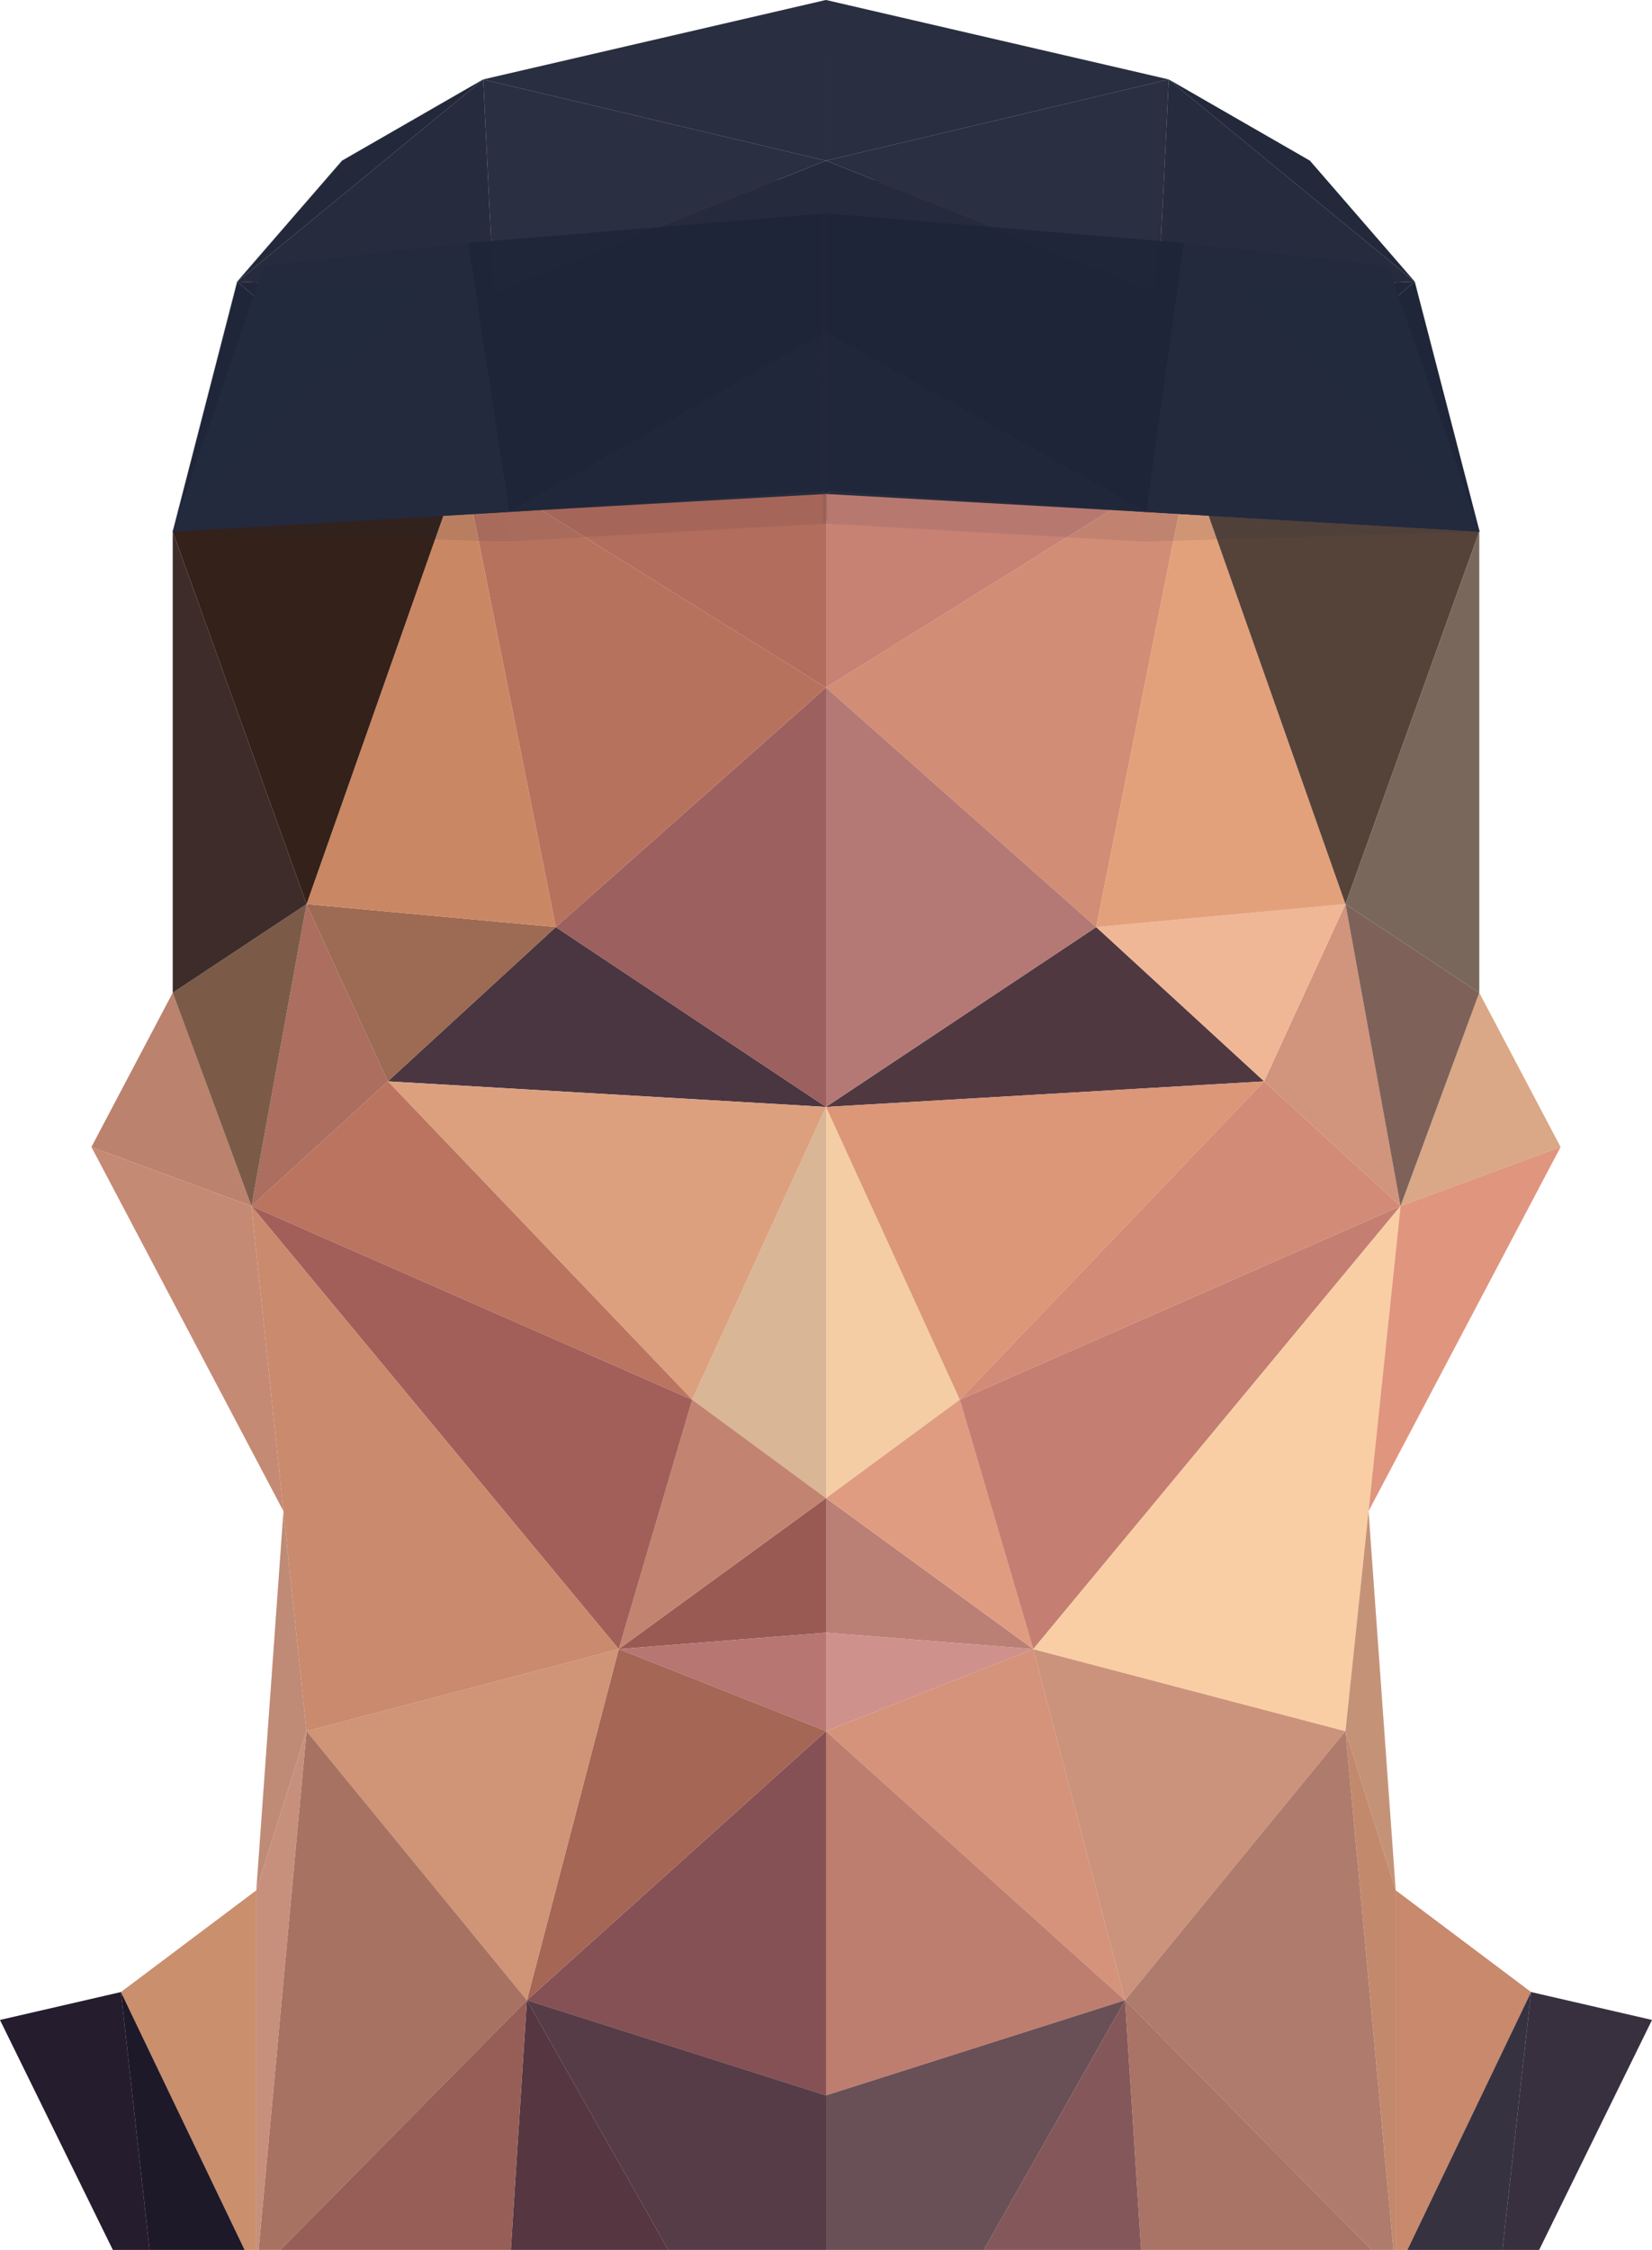<?xml version="1.0" encoding="utf-8"?>
<!-- Generator: Adobe Illustrator 16.0.0, SVG Export Plug-In . SVG Version: 6.00 Build 0)  -->
<!DOCTYPE svg PUBLIC "-//W3C//DTD SVG 1.1//EN" "http://www.w3.org/Graphics/SVG/1.1/DTD/svg11.dtd">
<svg version="1.1" xmlns="http://www.w3.org/2000/svg" xmlns:xlink="http://www.w3.org/1999/xlink" x="0px" y="0px"
	 width="440.808px" height="600px" viewBox="0 0 440.808 600" enable-background="new 0 0 440.808 600" xml:space="preserve">
<g id="yes">
	<polygon fill="#F5CAA0" points="220.403,295.196 256.106,373.269 220.403,399.525 	"/>
	<polygon fill="#B5746B" points="275.707,439.783 220.403,399.525 220.403,435.409 	"/>
	<polygon fill="#CC8783" points="220.403,461.664 220.403,435.409 275.707,439.783 	"/>
	<polygon fill="#B87265" points="220.403,558.812 300.207,533.432 220.403,461.664 	"/>
	<polygon fill="#D18A70" points="275.707,439.783 220.403,461.664 300.207,533.432 	"/>
	<polygon fill="#DE9477" points="256.106,373.269 275.707,439.783 220.403,399.525 	"/>
	<polygon fill="#3F2531" points="220.403,295.196 292.506,247.239 337.312,288.374 	"/>
	<polygon fill="#D98E6E" points="256.106,373.269 337.312,288.374 220.403,295.196 	"/>
	<polygon fill="#C07367" points="275.707,439.783 373.712,321.632 256.106,373.269 	"/>
	<polygon fill="#CF816D" points="337.312,288.374 373.712,321.632 256.106,373.269 	"/>
	<polygon fill="#C98972" points="300.207,533.432 359.013,461.664 275.707,439.783 	"/>
	<polygon fill="#FBCB9F" points="373.712,321.632 359.013,461.664 275.707,439.783 	"/>
	<polygon fill="#CE8B73" points="337.312,288.374 359.013,241.112 373.712,321.632 	"/>
	<polygon fill="#AE6D69" points="292.506,247.239 220.403,183.349 220.403,295.196 	"/>
	<polygon fill="#CE836A" points="317.358,122.96 220.403,183.349 292.506,247.239 	"/>
	<polygon fill="#EFB18F" points="359.013,241.112 292.506,247.239 337.312,288.374 	"/>
	<polygon fill="#E29971" points="317.358,122.96 359.013,241.112 292.506,247.239 	"/>
	<polygon fill="#C37769" points="220.403,183.349 220.403,100.205 317.358,122.96 	"/>
	<polygon fill="#D8A17D" points="373.712,321.632 394.714,264.744 416.415,305.879 	"/>
	<polygon fill="#DF8C76" points="365.17,403.003 416.415,305.879 373.712,321.632 	"/>
	<polygon fill="#72534B" points="359.013,241.112 394.714,264.744 373.712,321.632 	"/>
	<polygon fill="#453129" points="317.358,122.96 394.714,141.776 359.013,241.112 	"/>
	<polygon fill="#6D594F" points="394.714,264.744 394.714,141.776 359.013,241.112 	"/>
	<polygon fill="#221611" points="317.358,122.96 331.01,77.449 394.714,141.776 	"/>
	<polygon fill="#362215" points="220.403,100.205 278.857,52.068 317.358,122.96 	"/>
	<polygon fill="#5B4536" points="331.01,77.449 278.857,52.068 317.358,122.96 	"/>
	<polygon fill="#453021" points="220.403,46.817 278.857,52.068 220.403,100.205 	"/>
	<polygon fill="#D09575" points="365.17,403.003 372.418,504.112 359.013,461.664 	"/>
	<polygon fill="#B57868" points="300.207,533.432 372.418,606.512 359.013,461.664 	"/>
	<polygon fill="#60414D" points="220.403,558.812 220.403,674.34 300.207,533.432 	"/>
	<polygon fill="#CE8869" points="372.418,504.112 372.418,606.512 359.013,461.664 	"/>
	<polygon fill="#824C51" points="308.609,663.838 220.403,674.34 300.207,533.432 	"/>
	<polygon fill="#AF6E60" points="372.418,606.512 300.207,533.432 308.609,663.838 	"/>
	<polygon fill="#D58869" points="372.418,504.112 408.54,531.242 372.418,606.512 	"/>
	<polygon fill="#231E32" points="398.039,625.766 372.418,606.512 408.54,531.242 	"/>
	<polygon fill="#565B72" points="308.609,663.838 314.91,699.721 372.418,606.512 	"/>
	<polygon fill="#566177" points="398.039,625.766 314.91,699.721 372.418,606.512 	"/>
	<polygon fill="#666E80" points="220.403,674.34 314.91,699.721 308.609,663.838 	"/>
	<polygon fill="#575F7A" points="220.403,711.974 314.91,699.721 220.403,674.34 	"/>
	<polygon fill="#EBC7A3" points="220.403,295.196 184.701,373.27 220.403,399.525 	"/>
	<polygon fill="#A5615A" points="165.101,439.784 220.403,399.525 220.403,435.409 	"/>
	<polygon fill="#C6807B" points="220.403,461.666 220.403,435.409 165.101,439.784 	"/>
	<polygon fill="#8F565A" points="220.403,558.812 140.599,533.432 220.403,461.666 	"/>
	<polygon fill="#B36E5C" points="165.101,439.784 220.403,461.666 140.599,533.432 	"/>
	<polygon fill="#D38F79" points="184.701,373.27 165.101,439.784 220.403,399.525 	"/>
	<polygon fill="#4D3845" points="220.403,295.196 148.3,247.239 103.497,288.374 	"/>
	<polygon fill="#F1AE8A" points="184.701,373.27 103.497,288.374 220.403,295.196 	"/>
	<polygon fill="#AF6661" points="165.101,439.784 67.094,321.633 184.701,373.27 	"/>
	<polygon fill="#CA7D67" points="103.497,288.374 67.094,321.633 184.701,373.27 	"/>
	<polygon fill="#E2A180" points="140.599,533.432 81.795,461.666 165.101,439.784 	"/>
	<polygon fill="#DC9675" points="67.094,321.633 81.795,461.666 165.101,439.784 	"/>
	<polygon fill="#B97766" points="103.497,288.374 81.795,241.112 67.094,321.633 	"/>
	<polygon fill="#A86766" points="148.3,247.239 220.403,183.349 220.403,295.196 	"/>
	<polygon fill="#C77B65" points="123.448,122.96 220.403,183.349 148.3,247.239 	"/>
	<polygon fill="#AA7259" points="81.795,241.112 148.3,247.239 103.497,288.374 	"/>
	<polygon fill="#DC926B" points="123.448,122.96 81.795,241.112 148.3,247.239 	"/>
	<polygon fill="#C17563" points="220.403,183.349 220.403,100.205 123.448,122.96 	"/>
	<polygon fill="#CB8D77" points="67.094,321.633 46.092,264.744 24.393,305.88 	"/>
	<polygon fill="#D6967D" points="75.637,403.003 24.393,305.88 67.094,321.633 	"/>
	<polygon fill="#84624C" points="81.795,241.112 46.092,264.744 67.094,321.633 	"/>
	<polygon fill="#352118" points="123.448,122.96 46.092,141.776 81.795,241.112 	"/>
	<polygon fill="#3F2E2B" points="46.092,264.744 46.092,141.776 81.795,241.112 	"/>
	<polygon fill="#381C12" points="123.448,122.96 109.798,77.449 46.092,141.776 	"/>
	<polygon fill="#432821" points="220.403,100.205 161.95,52.068 123.448,122.96 	"/>
	<polygon fill="#2E1B10" points="109.798,77.449 161.95,52.068 123.448,122.96 	"/>
	<polygon fill="#5A4534" points="220.403,46.817 161.95,52.068 220.403,100.205 	"/>
	<polygon fill="#E1A489" points="75.637,403.003 68.392,504.112 81.795,461.666 	"/>
	<polygon fill="#C58571" points="140.599,533.432 68.392,606.512 81.795,461.666 	"/>
	<polygon fill="#614250" points="220.403,558.812 220.403,674.34 140.599,533.432 	"/>
	<polygon fill="#EAAA91" points="68.392,504.112 68.392,606.512 81.795,461.666 	"/>
	<polygon fill="#603B48" points="132.2,663.838 220.403,674.34 140.599,533.432 	"/>
	<polygon fill="#AF6D64" points="68.392,606.512 140.599,533.432 132.2,663.838 	"/>
	<polygon fill="#EFA87E" points="68.392,504.112 32.268,531.243 68.392,606.512 	"/>
	<polygon fill="#1C172A" points="42.769,625.766 68.392,606.512 32.268,531.243 	"/>
	<polygon fill="#535A71" points="132.2,663.838 125.898,699.721 68.392,606.512 	"/>
	<polygon fill="#5B5E77" points="42.769,625.766 125.898,699.721 68.392,606.512 	"/>
	<polygon fill="#707789" points="220.403,674.34 125.898,699.721 132.2,663.838 	"/>
	<polygon fill="#5C6274" points="220.403,711.974 125.898,699.721 220.403,674.34 	"/>
	<polygon fill="#251C31" points="408.54,531.242 440.808,538.682 398.039,625.766 	"/>
	<polygon fill="#251C31" points="42.769,625.766 32.268,531.242 0,538.682 	"/>
</g>
<g id="highlight" opacity="0.1">
	<polygon fill="#262223" points="365.17,403.003 372.418,504.112 359.013,461.664 	"/>
	<polygon fill="#262223" points="300.207,533.432 372.418,606.512 359.013,461.664 	"/>
	<polygon fill="#262223" points="220.404,558.812 220.404,674.34 300.207,533.432 	"/>
	<polygon fill="#262223" points="372.418,504.112 372.418,606.512 359.013,461.664 	"/>
	<polygon fill="#262223" points="308.609,663.838 220.404,674.34 300.207,533.432 	"/>
	<polygon fill="#262223" points="372.418,606.512 300.207,533.432 308.609,663.838 	"/>
	<polygon fill="#262223" points="372.418,504.112 408.54,531.242 372.418,606.512 	"/>
	<polygon fill="#262223" points="398.039,625.766 372.418,606.512 408.54,531.242 	"/>
	<polygon fill="#262223" points="308.609,663.838 314.91,699.721 372.418,606.512 	"/>
	<polygon fill="#262223" points="398.039,625.766 314.91,699.721 372.418,606.512 	"/>
	<polygon fill="#262223" points="220.404,674.34 314.91,699.721 308.609,663.838 	"/>
	<polygon fill="#262223" points="220.404,711.974 314.91,699.721 220.404,674.34 	"/>
	<polygon fill="#262223" points="75.637,403.003 68.392,504.112 81.795,461.666 	"/>
	<polygon fill="#262223" points="140.599,533.432 68.392,606.512 81.795,461.666 	"/>
	<polygon fill="#262223" points="220.404,558.812 220.404,674.34 140.599,533.432 	"/>
	<polygon fill="#262223" points="68.392,504.112 68.392,606.512 81.795,461.666 	"/>
	<polygon fill="#262223" points="132.2,663.838 220.404,674.34 140.599,533.432 	"/>
	<polygon fill="#262223" points="68.392,606.512 140.599,533.432 132.2,663.838 	"/>
	<polygon fill="#262223" points="68.392,504.112 32.268,531.243 68.392,606.512 	"/>
	<polygon fill="#262223" points="42.769,625.766 68.392,606.512 32.268,531.243 	"/>
	<polygon fill="#262223" points="132.2,663.838 125.898,699.721 68.392,606.512 	"/>
	<polygon fill="#262223" points="42.769,625.766 125.898,699.721 68.392,606.512 	"/>
	<polygon fill="#262223" points="220.404,674.34 125.898,699.721 132.2,663.838 	"/>
	<polygon fill="#262223" points="220.404,711.974 125.898,699.721 220.404,674.34 	"/>
	<polygon fill="#262223" points="408.54,531.242 440.808,538.682 398.039,625.766 	"/>
	<polyline fill="#262223" points="42.769,625.766 32.268,531.242 0,538.682 	"/>
</g>
<g id="highlight" opacity="0.1">
	<polygon fill="#262223" points="220.404,295.196 184.701,373.269 220.404,399.525 	"/>
	<polygon fill="#262223" points="165.102,439.784 220.404,399.525 220.404,435.409 	"/>
	<polygon fill="#262223" points="220.404,461.666 220.404,435.409 165.102,439.784 	"/>
	<polygon fill="#262223" points="220.404,558.812 140.599,533.432 220.404,461.666 	"/>
	<polygon fill="#262223" points="165.102,439.784 220.404,461.666 140.599,533.432 	"/>
	<polygon fill="#262223" points="184.701,373.269 165.102,439.784 220.404,399.525 	"/>
	<polygon fill="#262223" points="220.404,295.196 148.3,247.239 103.497,288.373 	"/>
	<polygon fill="#262223" points="184.701,373.269 103.497,288.373 220.404,295.196 	"/>
	<polygon fill="#262223" points="165.102,439.784 67.094,321.632 184.701,373.269 	"/>
	<polygon fill="#262223" points="103.497,288.373 67.094,321.632 184.701,373.269 	"/>
	<polygon fill="#262223" points="140.599,533.432 81.795,461.666 165.102,439.784 	"/>
	<polygon fill="#262223" points="67.094,321.632 81.795,461.666 165.102,439.784 	"/>
	<polygon fill="#262223" points="103.497,288.373 81.795,241.112 67.094,321.632 	"/>
	<polygon fill="#262223" points="148.3,247.239 220.404,183.349 220.404,295.196 	"/>
	<polygon fill="#262223" points="123.448,122.959 220.404,183.349 148.3,247.239 	"/>
	<polygon fill="#262223" points="81.795,241.112 148.3,247.239 103.497,288.373 	"/>
	<polygon fill="#262223" points="123.448,122.959 81.795,241.112 148.3,247.239 	"/>
	<polygon fill="#262223" points="220.404,183.349 220.404,100.204 123.448,122.959 	"/>
	<polygon fill="#262223" points="67.094,321.632 46.092,264.744 24.393,305.879 	"/>
	<polygon fill="#262223" points="75.637,403.002 24.393,305.879 67.094,321.632 	"/>
	<polygon fill="#262223" points="81.795,241.112 46.092,264.744 67.094,321.632 	"/>
	<polygon fill="#262223" points="123.448,122.959 46.092,141.775 81.795,241.112 	"/>
	<polygon fill="#262223" points="46.092,264.744 46.092,141.775 81.795,241.112 	"/>
	<polygon fill="#262223" points="123.448,122.959 109.797,77.449 46.092,141.775 	"/>
	<polygon fill="#262223" points="220.404,100.204 161.951,52.068 123.448,122.959 	"/>
	<polygon fill="#262223" points="109.797,77.449 161.951,52.068 123.448,122.959 	"/>
	<polygon fill="#262223" points="220.404,46.816 161.951,52.068 220.404,100.204 	"/>
	<polygon fill="#262223" points="75.637,403.002 68.392,504.111 81.795,461.666 	"/>
	<polygon fill="#262223" points="140.599,533.432 68.392,606.511 81.795,461.666 	"/>
	<polygon fill="#262223" points="220.404,558.812 220.404,674.339 140.599,533.432 	"/>
	<polygon fill="#262223" points="68.392,504.111 68.392,606.511 81.795,461.666 	"/>
	<polygon fill="#262223" points="132.2,663.836 220.404,674.339 140.599,533.432 	"/>
	<polygon fill="#262223" points="68.392,606.511 140.599,533.432 132.2,663.836 	"/>
	<polygon fill="#262223" points="68.392,504.111 32.268,531.242 68.392,606.511 	"/>
	<polygon fill="#262223" points="42.769,625.764 68.392,606.511 32.268,531.242 	"/>
	<polygon fill="#262223" points="132.2,663.836 125.899,699.72 68.392,606.511 	"/>
	<polygon fill="#262223" points="42.769,625.764 125.899,699.72 68.392,606.511 	"/>
	<polygon fill="#262223" points="220.404,674.339 125.899,699.72 132.2,663.836 	"/>
	<polygon fill="#262223" points="220.404,711.974 125.899,699.72 220.404,674.339 	"/>
	<polygon fill="#262223" points="42.769,625.764 32.268,531.242 0,538.682 	"/>
</g>
<g id="highlight" opacity="0.1">
	<polygon fill="#EDECD9" points="220.404,295.196 256.107,373.269 220.404,399.525 	"/>
	<polygon fill="#EDECD9" points="275.707,439.783 220.404,399.525 220.404,435.409 	"/>
	<polygon fill="#EDECD9" points="220.404,461.664 220.404,435.409 275.707,439.783 	"/>
	<polygon fill="#EDECD9" points="220.404,558.812 300.207,533.432 220.404,461.664 	"/>
	<polygon fill="#EDECD9" points="275.707,439.783 220.404,461.664 300.207,533.432 	"/>
	<polygon fill="#EDECD9" points="256.107,373.269 275.707,439.783 220.404,399.525 	"/>
	<polygon fill="#EDECD9" points="220.404,295.196 292.506,247.239 337.312,288.374 	"/>
	<polygon fill="#EDECD9" points="256.107,373.269 337.312,288.374 220.404,295.196 	"/>
	<polygon fill="#EDECD9" points="275.707,439.783 373.712,321.632 256.107,373.269 	"/>
	<polygon fill="#EDECD9" points="337.312,288.374 373.712,321.632 256.107,373.269 	"/>
	<polygon fill="#EDECD9" points="300.207,533.432 359.013,461.664 275.707,439.783 	"/>
	<polygon fill="#EDECD9" points="373.712,321.632 359.013,461.664 275.707,439.783 	"/>
	<polygon fill="#EDECD9" points="337.312,288.374 359.013,241.112 373.712,321.632 	"/>
	<polygon fill="#EDECD9" points="292.506,247.239 220.404,183.349 220.404,295.196 	"/>
	<polygon fill="#EDECD9" points="317.358,122.96 220.404,183.349 292.506,247.239 	"/>
	<polygon fill="#EDECD9" points="359.013,241.112 292.506,247.239 337.312,288.374 	"/>
	<polygon fill="#EDECD9" points="317.358,122.96 359.013,241.112 292.506,247.239 	"/>
	<polygon fill="#EDECD9" points="220.404,183.349 220.404,100.205 317.358,122.96 	"/>
	<polygon fill="#EDECD9" points="373.712,321.632 394.714,264.744 416.415,305.879 	"/>
	<polygon fill="#EDECD9" points="365.17,403.003 416.415,305.879 373.712,321.632 	"/>
	<polygon fill="#EDECD9" points="359.013,241.112 394.714,264.744 373.712,321.632 	"/>
	<polygon fill="#EDECD9" points="317.358,122.96 394.714,141.776 359.013,241.112 	"/>
	<polygon fill="#EDECD9" points="394.714,264.744 394.714,141.776 359.013,241.112 	"/>
	<polygon fill="#EDECD9" points="317.358,122.96 331.01,77.449 394.714,141.776 	"/>
	<polygon fill="#EDECD9" points="220.404,100.205 278.857,52.068 317.358,122.96 	"/>
	<polygon fill="#EDECD9" points="331.01,77.449 278.857,52.068 317.358,122.96 	"/>
	<polygon fill="#EDECD9" points="220.404,46.817 278.857,52.068 220.404,100.205 	"/>
	<polygon fill="#EDECD9" points="365.17,403.003 372.418,504.112 359.013,461.664 	"/>
	<polygon fill="#EDECD9" points="300.207,533.432 372.418,606.512 359.013,461.664 	"/>
	<polygon fill="#EDECD9" points="220.404,558.812 220.404,674.34 300.207,533.432 	"/>
	<polygon fill="#EDECD9" points="372.418,504.112 372.418,606.512 359.013,461.664 	"/>
	<polygon fill="#EDECD9" points="308.609,663.838 220.404,674.34 300.207,533.432 	"/>
	<polygon fill="#EDECD9" points="372.418,606.512 300.207,533.432 308.609,663.838 	"/>
	<polygon fill="#EDECD9" points="372.418,504.112 408.54,531.242 372.418,606.512 	"/>
	<polygon fill="#EDECD9" points="398.039,625.766 372.418,606.512 408.54,531.242 	"/>
	<polygon fill="#EDECD9" points="308.609,663.838 314.91,699.721 372.418,606.512 	"/>
	<polygon fill="#EDECD9" points="398.039,625.766 314.91,699.721 372.418,606.512 	"/>
	<polygon fill="#EDECD9" points="220.404,674.34 314.91,699.721 308.609,663.838 	"/>
	<polygon fill="#EDECD9" points="220.404,711.974 314.91,699.721 220.404,674.34 	"/>
	<polygon fill="#EDECD9" points="408.54,531.242 440.808,538.682 398.039,625.766 	"/>
</g>
<g id="color">
	<polygon fill="#1F273B" points="394.816,141.776 377.505,75.098 305.816,136.543 	"/>
	<polygon fill="#222A3E" points="311.868,21.182 349.531,42.844 377.505,75.098 	"/>
	<polygon fill="#252C3F" points="220.403,131.729 309.076,78.018 220.403,42.844 	"/>
	<polygon fill="#293043" points="220.403,0 311.868,21.182 220.403,42.844 	"/>
	<polygon fill="#2B3145" points="309.076,78.018 311.868,21.182 220.403,42.844 	"/>
	<polygon fill="#272D41" points="305.816,136.543 309.076,78.018 220.403,131.729 	"/>
	<polygon fill="#20283B" points="309.076,78.018 377.505,75.098 305.816,136.543 	"/>
	<polygon fill="#262D40" points="311.868,21.182 377.505,75.098 309.076,78.018 	"/>
	<polygon fill="#1F273B" points="46.093,141.775 63.303,75.098 134.993,136.543 	"/>
	<polygon fill="#222A3E" points="128.939,21.182 91.278,42.844 63.303,75.098 	"/>
	<polygon fill="#252C3F" points="220.404,131.729 131.73,78.018 220.403,42.844 	"/>
	<polygon fill="#293043" points="220.404,0 128.939,21.182 220.403,42.844 	"/>
	<polygon fill="#2B3145" points="131.73,78.018 128.939,21.182 220.403,42.844 	"/>
	<polygon fill="#272D41" points="134.993,136.543 131.73,78.018 220.404,131.729 	"/>
	<polygon fill="#20283B" points="131.73,78.018 63.303,75.098 134.993,136.543 	"/>
	<polygon fill="#262D40" points="128.939,21.182 63.303,75.098 131.73,78.018 	"/>
</g>
<g id="highlight" opacity="0.1">
	<polygon fill="#262223" points="394.61,141.776 377.301,75.098 305.611,136.543 	"/>
	<polygon fill="#262223" points="311.664,21.182 349.325,42.844 377.301,75.098 	"/>
	<polygon fill="#262223" points="220.197,131.729 308.871,78.018 220.199,42.844 	"/>
	<polygon fill="#262223" points="220.197,0 311.664,21.182 220.199,42.844 	"/>
	<polygon fill="#262223" points="308.871,78.018 311.664,21.182 220.199,42.844 	"/>
	<polygon fill="#262223" points="305.611,136.543 308.871,78.018 220.197,131.729 	"/>
	<polygon fill="#262223" points="308.871,78.018 377.301,75.098 305.611,136.543 	"/>
	<polygon fill="#262223" points="311.664,21.182 377.301,75.098 308.871,78.018 	"/>
	<polygon fill="#262223" points="45.889,141.775 63.097,75.098 134.787,136.543 	"/>
	<polygon fill="#262223" points="128.734,21.182 91.072,42.844 63.097,75.098 	"/>
	<polygon fill="#262223" points="220.199,131.729 131.525,78.018 220.197,42.844 	"/>
	<polygon fill="#262223" points="220.199,0 128.734,21.182 220.197,42.844 	"/>
	<polygon fill="#262223" points="131.525,78.018 128.734,21.182 220.197,42.844 	"/>
	<polygon fill="#262223" points="134.787,136.543 131.525,78.018 220.199,131.729 	"/>
	<polygon fill="#262223" points="131.525,78.018 63.097,75.098 134.787,136.543 	"/>
	<polygon fill="#262223" points="128.734,21.182 63.097,75.098 131.525,78.018 	"/>
</g>
<g id="color">
	<polygon fill="#1E2539" points="124.905,64.782 220.404,88.716 135.875,136.543 	"/>
	<polygon fill="#222A3E" points="70.43,70.905 124.905,64.782 46.093,141.775 	"/>
	<polygon fill="#242A3E" points="46.093,141.775 135.875,136.543 124.905,64.782 	"/>
	<polygon fill="#222A3E" points="370.378,70.905 315.904,64.782 394.816,141.776 	"/>
	<polygon fill="#242A3E" points="394.816,141.776 305.816,136.543 315.904,64.782 	"/>
	<polygon fill="#1E2539" points="315.904,64.782 220.403,88.716 305.816,136.543 	"/>
	<polygon fill="#20273A" points="220.811,130.938 220.403,88.716 305.816,136.543 	"/>
	<polygon fill="#20273A" points="220.811,130.938 220.404,88.716 135.875,136.543 	"/>
	<polygon fill="#1E2539" points="315.904,64.782 220.404,56.88 220.404,88.716 	"/>
	<polygon fill="#1E2539" points="124.905,64.782 220.404,56.88 220.404,88.716 	"/>
</g>
<g id="highlight" opacity="0.1">
	<polygon fill="#20273A" points="220.811,138.814 220.403,88.716 135.873,144.418 	"/>
	<polygon fill="#1E2539" points="124.902,64.782 220.403,88.716 135.873,144.418 	"/>
	<polygon fill="#242A3E" points="46.092,141.775 135.873,144.418 124.902,64.782 	"/>
	<polygon fill="#222A3E" points="70.429,70.905 124.902,64.782 46.092,141.775 	"/>
	<polygon fill="#1F273B" points="46.093,141.775 63.301,75.098 134.991,144.418 	"/>
	<polygon fill="#222A3E" points="128.938,21.182 91.276,42.844 63.301,75.098 	"/>
	<polygon fill="#252C3F" points="220.403,139.605 131.729,78.018 220.401,44.755 	"/>
	<polygon fill="#293043" points="220.403,0 128.938,21.182 220.401,42.844 	"/>
	<polygon fill="#2B3145" points="131.729,78.018 128.938,21.182 220.401,42.844 	"/>
	<polygon fill="#272D41" points="134.991,144.418 131.729,78.018 220.403,139.605 	"/>
	<polygon fill="#20283B" points="131.729,78.018 63.301,75.098 134.991,144.418 	"/>
	<polygon fill="#262D40" points="128.938,21.182 63.301,75.098 131.729,78.018 	"/>
</g>
<g id="highlight" opacity="0.1">
	<polygon fill="#20273A" points="219.992,138.814 219.585,88.716 304.998,144.418 	"/>
	<polygon fill="#1E2539" points="315.086,64.782 219.585,88.716 304.998,144.418 	"/>
	<polygon fill="#242A3E" points="394.305,141.776 304.998,144.418 315.086,64.782 	"/>
	<polygon fill="#222A3E" points="369.561,70.905 315.086,64.782 394.305,141.776 	"/>
	<polygon fill="#1F273B" points="394.305,141.776 376.688,75.098 304.998,144.418 	"/>
	<polygon fill="#222A3E" points="311.051,21.182 348.713,42.844 376.688,75.098 	"/>
	<polygon fill="#252C3F" points="219.585,139.605 308.26,78.018 219.586,42.844 	"/>
	<polygon fill="#293043" points="219.585,0 311.051,21.182 219.586,42.844 	"/>
	<polygon fill="#2B3145" points="308.26,78.018 311.051,21.182 219.586,42.844 	"/>
	<polygon fill="#272D41" points="304.998,144.418 308.26,78.018 219.585,139.605 	"/>
	<polygon fill="#20283B" points="308.26,78.018 376.688,75.098 304.998,144.418 	"/>
	<polygon fill="#262D40" points="311.051,21.182 376.688,75.098 308.26,78.018 	"/>
</g>
</svg>
